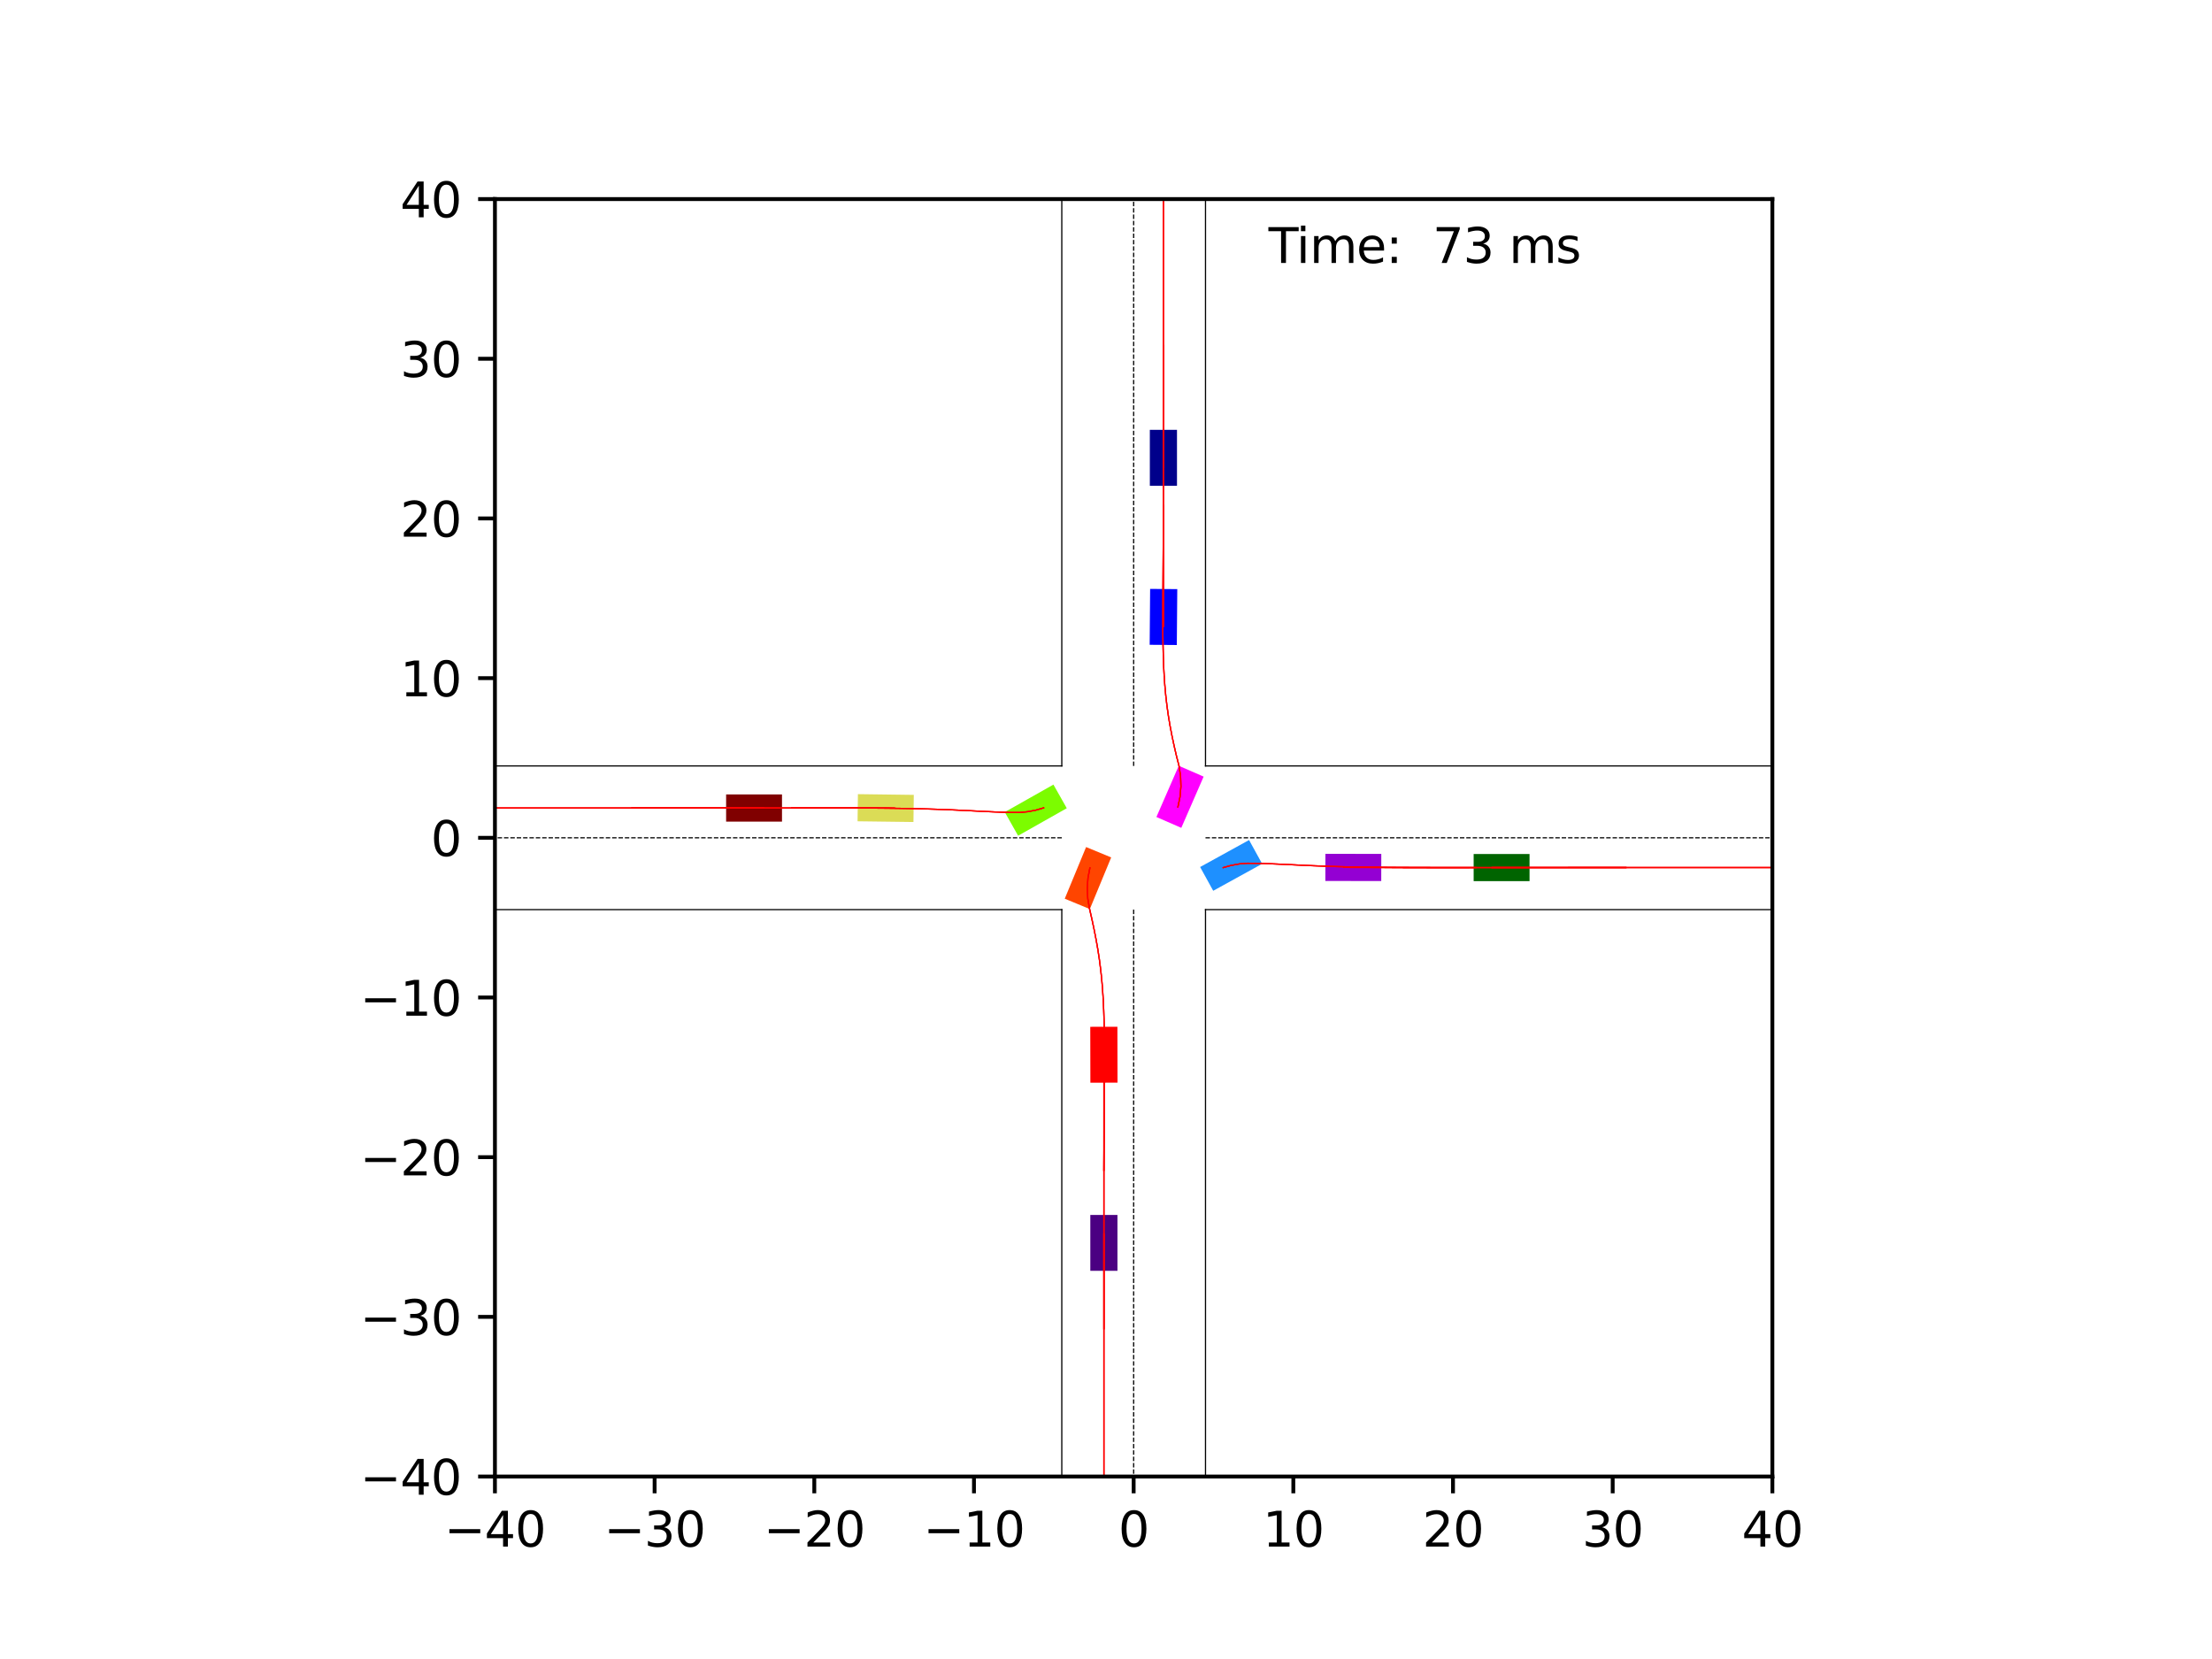 <?xml version="1.0" encoding="utf-8" standalone="no"?>
<!DOCTYPE svg PUBLIC "-//W3C//DTD SVG 1.1//EN"
  "http://www.w3.org/Graphics/SVG/1.1/DTD/svg11.dtd">
<svg xmlns:xlink="http://www.w3.org/1999/xlink" width="460.8pt" height="345.6pt" viewBox="0 0 460.8 345.6" xmlns="http://www.w3.org/2000/svg" version="1.1">
 <defs>
  <style type="text/css">*{stroke-linejoin: round; stroke-linecap: butt}</style>
 </defs>
 <g id="figure_1">
  <g id="patch_1">
   <path d="M 0 345.6 
L 460.8 345.6 
L 460.8 0 
L 0 0 
z
" style="fill: #ffffff"/>
  </g>
  <g id="axes_1">
   <g id="patch_2">
    <path d="M 103.104 307.584 
L 369.216 307.584 
L 369.216 41.472 
L 103.104 41.472 
z
" style="fill: #ffffff"/>
   </g>
   <g id="patch_3">
    <path d="M 245.189 101.189 
L 245.187 89.547 
L 239.532 89.547 
L 239.534 101.19 
z
" clip-path="url(#p65d75b381c)" style="fill: #00008b"/>
   </g>
   <g id="patch_4">
    <path d="M 162.906 165.5 
L 151.263 165.5 
L 151.263 171.155 
L 162.905 171.155 
z
" clip-path="url(#p65d75b381c)" style="fill: #800000"/>
   </g>
   <g id="patch_5">
    <path d="M 306.989 183.556 
L 318.631 183.555 
L 318.631 177.9 
L 306.988 177.901 
z
" clip-path="url(#p65d75b381c)" style="fill: #006400"/>
   </g>
   <g id="patch_6">
    <path d="M 227.131 253.094 
L 227.133 264.737 
L 232.787 264.736 
L 232.786 253.093 
z
" clip-path="url(#p65d75b381c)" style="fill: #4b0082"/>
   </g>
   <g id="patch_7">
    <path d="M 245.152 134.367 
L 245.248 122.725 
L 239.593 122.678 
L 239.498 134.32 
z
" clip-path="url(#p65d75b381c)" style="fill: #0000ff"/>
   </g>
   <g id="patch_8">
    <path d="M 227.122 213.904 
L 227.146 225.547 
L 232.8 225.535 
L 232.777 213.893 
z
" clip-path="url(#p65d75b381c)" style="fill: #ff0000"/>
   </g>
   <g id="patch_9">
    <path d="M 190.36 165.586 
L 178.719 165.435 
L 178.646 171.089 
L 190.287 171.24 
z
" clip-path="url(#p65d75b381c)" style="fill: #dbdc56"/>
   </g>
   <g id="patch_10">
    <path d="M 276.095 183.518 
L 287.738 183.539 
L 287.748 177.885 
L 276.106 177.864 
z
" clip-path="url(#p65d75b381c)" style="fill: #9400d3"/>
   </g>
   <g id="patch_11">
    <path d="M 252.735 185.566 
L 262.932 179.948 
L 260.203 174.995 
L 250.006 180.614 
z
" clip-path="url(#p65d75b381c)" style="fill: #1e90ff"/>
   </g>
   <g id="patch_12">
    <path d="M 226.255 176.456 
L 221.807 187.215 
L 227.033 189.375 
L 231.48 178.616 
z
" clip-path="url(#p65d75b381c)" style="fill: #ff4500"/>
   </g>
   <g id="patch_13">
    <path d="M 219.447 163.446 
L 209.31 169.173 
L 212.092 174.096 
L 222.229 168.369 
z
" clip-path="url(#p65d75b381c)" style="fill: #7cfc00"/>
   </g>
   <g id="patch_14">
    <path d="M 246.087 172.456 
L 250.739 161.783 
L 245.556 159.524 
L 240.903 170.196 
z
" clip-path="url(#p65d75b381c)" style="fill: #ff00ff"/>
   </g>
   <g id="matplotlib.axis_1">
    <g id="xtick_1">
     <g id="line2d_1">
      <defs>
       <path id="m5230f9ea6b" d="M 0 0 
L 0 3.5 
" style="stroke: #000000; stroke-width: 0.8"/>
      </defs>
      <g>
       <use xlink:href="#m5230f9ea6b" x="103.104" y="307.584" style="stroke: #000000; stroke-width: 0.8"/>
      </g>
     </g>
     <g id="text_1">
      <!-- −40 -->
      <g transform="translate(92.552 322.182) scale(0.1 -0.1)">
       <defs>
        <path id="DejaVuSans-2212" d="M 678 2272 
L 4684 2272 
L 4684 1741 
L 678 1741 
L 678 2272 
z
" transform="scale(0.016)"/>
        <path id="DejaVuSans-34" d="M 2419 4116 
L 825 1625 
L 2419 1625 
L 2419 4116 
z
M 2253 4666 
L 3047 4666 
L 3047 1625 
L 3713 1625 
L 3713 1100 
L 3047 1100 
L 3047 0 
L 2419 0 
L 2419 1100 
L 313 1100 
L 313 1709 
L 2253 4666 
z
" transform="scale(0.016)"/>
        <path id="DejaVuSans-30" d="M 2034 4250 
Q 1547 4250 1301 3770 
Q 1056 3291 1056 2328 
Q 1056 1369 1301 889 
Q 1547 409 2034 409 
Q 2525 409 2770 889 
Q 3016 1369 3016 2328 
Q 3016 3291 2770 3770 
Q 2525 4250 2034 4250 
z
M 2034 4750 
Q 2819 4750 3233 4129 
Q 3647 3509 3647 2328 
Q 3647 1150 3233 529 
Q 2819 -91 2034 -91 
Q 1250 -91 836 529 
Q 422 1150 422 2328 
Q 422 3509 836 4129 
Q 1250 4750 2034 4750 
z
" transform="scale(0.016)"/>
       </defs>
       <use xlink:href="#DejaVuSans-2212"/>
       <use xlink:href="#DejaVuSans-34" x="83.789"/>
       <use xlink:href="#DejaVuSans-30" x="147.412"/>
      </g>
     </g>
    </g>
    <g id="xtick_2">
     <g id="line2d_2">
      <g>
       <use xlink:href="#m5230f9ea6b" x="136.368" y="307.584" style="stroke: #000000; stroke-width: 0.8"/>
      </g>
     </g>
     <g id="text_2">
      <!-- −30 -->
      <g transform="translate(125.816 322.182) scale(0.1 -0.1)">
       <defs>
        <path id="DejaVuSans-33" d="M 2597 2516 
Q 3050 2419 3304 2112 
Q 3559 1806 3559 1356 
Q 3559 666 3084 287 
Q 2609 -91 1734 -91 
Q 1441 -91 1130 -33 
Q 819 25 488 141 
L 488 750 
Q 750 597 1062 519 
Q 1375 441 1716 441 
Q 2309 441 2620 675 
Q 2931 909 2931 1356 
Q 2931 1769 2642 2001 
Q 2353 2234 1838 2234 
L 1294 2234 
L 1294 2753 
L 1863 2753 
Q 2328 2753 2575 2939 
Q 2822 3125 2822 3475 
Q 2822 3834 2567 4026 
Q 2313 4219 1838 4219 
Q 1578 4219 1281 4162 
Q 984 4106 628 3988 
L 628 4550 
Q 988 4650 1302 4700 
Q 1616 4750 1894 4750 
Q 2613 4750 3031 4423 
Q 3450 4097 3450 3541 
Q 3450 3153 3228 2886 
Q 3006 2619 2597 2516 
z
" transform="scale(0.016)"/>
       </defs>
       <use xlink:href="#DejaVuSans-2212"/>
       <use xlink:href="#DejaVuSans-33" x="83.789"/>
       <use xlink:href="#DejaVuSans-30" x="147.412"/>
      </g>
     </g>
    </g>
    <g id="xtick_3">
     <g id="line2d_3">
      <g>
       <use xlink:href="#m5230f9ea6b" x="169.632" y="307.584" style="stroke: #000000; stroke-width: 0.8"/>
      </g>
     </g>
     <g id="text_3">
      <!-- −20 -->
      <g transform="translate(159.08 322.182) scale(0.1 -0.1)">
       <defs>
        <path id="DejaVuSans-32" d="M 1228 531 
L 3431 531 
L 3431 0 
L 469 0 
L 469 531 
Q 828 903 1448 1529 
Q 2069 2156 2228 2338 
Q 2531 2678 2651 2914 
Q 2772 3150 2772 3378 
Q 2772 3750 2511 3984 
Q 2250 4219 1831 4219 
Q 1534 4219 1204 4116 
Q 875 4013 500 3803 
L 500 4441 
Q 881 4594 1212 4672 
Q 1544 4750 1819 4750 
Q 2544 4750 2975 4387 
Q 3406 4025 3406 3419 
Q 3406 3131 3298 2873 
Q 3191 2616 2906 2266 
Q 2828 2175 2409 1742 
Q 1991 1309 1228 531 
z
" transform="scale(0.016)"/>
       </defs>
       <use xlink:href="#DejaVuSans-2212"/>
       <use xlink:href="#DejaVuSans-32" x="83.789"/>
       <use xlink:href="#DejaVuSans-30" x="147.412"/>
      </g>
     </g>
    </g>
    <g id="xtick_4">
     <g id="line2d_4">
      <g>
       <use xlink:href="#m5230f9ea6b" x="202.896" y="307.584" style="stroke: #000000; stroke-width: 0.8"/>
      </g>
     </g>
     <g id="text_4">
      <!-- −10 -->
      <g transform="translate(192.344 322.182) scale(0.1 -0.1)">
       <defs>
        <path id="DejaVuSans-31" d="M 794 531 
L 1825 531 
L 1825 4091 
L 703 3866 
L 703 4441 
L 1819 4666 
L 2450 4666 
L 2450 531 
L 3481 531 
L 3481 0 
L 794 0 
L 794 531 
z
" transform="scale(0.016)"/>
       </defs>
       <use xlink:href="#DejaVuSans-2212"/>
       <use xlink:href="#DejaVuSans-31" x="83.789"/>
       <use xlink:href="#DejaVuSans-30" x="147.412"/>
      </g>
     </g>
    </g>
    <g id="xtick_5">
     <g id="line2d_5">
      <g>
       <use xlink:href="#m5230f9ea6b" x="236.16" y="307.584" style="stroke: #000000; stroke-width: 0.8"/>
      </g>
     </g>
     <g id="text_5">
      <!-- 0 -->
      <g transform="translate(232.979 322.182) scale(0.1 -0.1)">
       <use xlink:href="#DejaVuSans-30"/>
      </g>
     </g>
    </g>
    <g id="xtick_6">
     <g id="line2d_6">
      <g>
       <use xlink:href="#m5230f9ea6b" x="269.424" y="307.584" style="stroke: #000000; stroke-width: 0.8"/>
      </g>
     </g>
     <g id="text_6">
      <!-- 10 -->
      <g transform="translate(263.062 322.182) scale(0.1 -0.1)">
       <use xlink:href="#DejaVuSans-31"/>
       <use xlink:href="#DejaVuSans-30" x="63.623"/>
      </g>
     </g>
    </g>
    <g id="xtick_7">
     <g id="line2d_7">
      <g>
       <use xlink:href="#m5230f9ea6b" x="302.688" y="307.584" style="stroke: #000000; stroke-width: 0.8"/>
      </g>
     </g>
     <g id="text_7">
      <!-- 20 -->
      <g transform="translate(296.325 322.182) scale(0.1 -0.1)">
       <use xlink:href="#DejaVuSans-32"/>
       <use xlink:href="#DejaVuSans-30" x="63.623"/>
      </g>
     </g>
    </g>
    <g id="xtick_8">
     <g id="line2d_8">
      <g>
       <use xlink:href="#m5230f9ea6b" x="335.952" y="307.584" style="stroke: #000000; stroke-width: 0.8"/>
      </g>
     </g>
     <g id="text_8">
      <!-- 30 -->
      <g transform="translate(329.589 322.182) scale(0.1 -0.1)">
       <use xlink:href="#DejaVuSans-33"/>
       <use xlink:href="#DejaVuSans-30" x="63.623"/>
      </g>
     </g>
    </g>
    <g id="xtick_9">
     <g id="line2d_9">
      <g>
       <use xlink:href="#m5230f9ea6b" x="369.216" y="307.584" style="stroke: #000000; stroke-width: 0.8"/>
      </g>
     </g>
     <g id="text_9">
      <!-- 40 -->
      <g transform="translate(362.853 322.182) scale(0.1 -0.1)">
       <use xlink:href="#DejaVuSans-34"/>
       <use xlink:href="#DejaVuSans-30" x="63.623"/>
      </g>
     </g>
    </g>
   </g>
   <g id="matplotlib.axis_2">
    <g id="ytick_1">
     <g id="line2d_10">
      <defs>
       <path id="m98874f4c05" d="M 0 0 
L -3.5 0 
" style="stroke: #000000; stroke-width: 0.8"/>
      </defs>
      <g>
       <use xlink:href="#m98874f4c05" x="103.104" y="307.584" style="stroke: #000000; stroke-width: 0.8"/>
      </g>
     </g>
     <g id="text_10">
      <!-- −40 -->
      <g transform="translate(74.999 311.383) scale(0.1 -0.1)">
       <use xlink:href="#DejaVuSans-2212"/>
       <use xlink:href="#DejaVuSans-34" x="83.789"/>
       <use xlink:href="#DejaVuSans-30" x="147.412"/>
      </g>
     </g>
    </g>
    <g id="ytick_2">
     <g id="line2d_11">
      <g>
       <use xlink:href="#m98874f4c05" x="103.104" y="274.32" style="stroke: #000000; stroke-width: 0.8"/>
      </g>
     </g>
     <g id="text_11">
      <!-- −30 -->
      <g transform="translate(74.999 278.119) scale(0.1 -0.1)">
       <use xlink:href="#DejaVuSans-2212"/>
       <use xlink:href="#DejaVuSans-33" x="83.789"/>
       <use xlink:href="#DejaVuSans-30" x="147.412"/>
      </g>
     </g>
    </g>
    <g id="ytick_3">
     <g id="line2d_12">
      <g>
       <use xlink:href="#m98874f4c05" x="103.104" y="241.056" style="stroke: #000000; stroke-width: 0.8"/>
      </g>
     </g>
     <g id="text_12">
      <!-- −20 -->
      <g transform="translate(74.999 244.855) scale(0.1 -0.1)">
       <use xlink:href="#DejaVuSans-2212"/>
       <use xlink:href="#DejaVuSans-32" x="83.789"/>
       <use xlink:href="#DejaVuSans-30" x="147.412"/>
      </g>
     </g>
    </g>
    <g id="ytick_4">
     <g id="line2d_13">
      <g>
       <use xlink:href="#m98874f4c05" x="103.104" y="207.792" style="stroke: #000000; stroke-width: 0.8"/>
      </g>
     </g>
     <g id="text_13">
      <!-- −10 -->
      <g transform="translate(74.999 211.591) scale(0.1 -0.1)">
       <use xlink:href="#DejaVuSans-2212"/>
       <use xlink:href="#DejaVuSans-31" x="83.789"/>
       <use xlink:href="#DejaVuSans-30" x="147.412"/>
      </g>
     </g>
    </g>
    <g id="ytick_5">
     <g id="line2d_14">
      <g>
       <use xlink:href="#m98874f4c05" x="103.104" y="174.528" style="stroke: #000000; stroke-width: 0.8"/>
      </g>
     </g>
     <g id="text_14">
      <!-- 0 -->
      <g transform="translate(89.742 178.327) scale(0.1 -0.1)">
       <use xlink:href="#DejaVuSans-30"/>
      </g>
     </g>
    </g>
    <g id="ytick_6">
     <g id="line2d_15">
      <g>
       <use xlink:href="#m98874f4c05" x="103.104" y="141.264" style="stroke: #000000; stroke-width: 0.8"/>
      </g>
     </g>
     <g id="text_15">
      <!-- 10 -->
      <g transform="translate(83.379 145.063) scale(0.1 -0.1)">
       <use xlink:href="#DejaVuSans-31"/>
       <use xlink:href="#DejaVuSans-30" x="63.623"/>
      </g>
     </g>
    </g>
    <g id="ytick_7">
     <g id="line2d_16">
      <g>
       <use xlink:href="#m98874f4c05" x="103.104" y="108" style="stroke: #000000; stroke-width: 0.8"/>
      </g>
     </g>
     <g id="text_16">
      <!-- 20 -->
      <g transform="translate(83.379 111.799) scale(0.1 -0.1)">
       <use xlink:href="#DejaVuSans-32"/>
       <use xlink:href="#DejaVuSans-30" x="63.623"/>
      </g>
     </g>
    </g>
    <g id="ytick_8">
     <g id="line2d_17">
      <g>
       <use xlink:href="#m98874f4c05" x="103.104" y="74.736" style="stroke: #000000; stroke-width: 0.8"/>
      </g>
     </g>
     <g id="text_17">
      <!-- 30 -->
      <g transform="translate(83.379 78.535) scale(0.1 -0.1)">
       <use xlink:href="#DejaVuSans-33"/>
       <use xlink:href="#DejaVuSans-30" x="63.623"/>
      </g>
     </g>
    </g>
    <g id="ytick_9">
     <g id="line2d_18">
      <g>
       <use xlink:href="#m98874f4c05" x="103.104" y="41.472" style="stroke: #000000; stroke-width: 0.8"/>
      </g>
     </g>
     <g id="text_18">
      <!-- 40 -->
      <g transform="translate(83.379 45.271) scale(0.1 -0.1)">
       <use xlink:href="#DejaVuSans-34"/>
       <use xlink:href="#DejaVuSans-30" x="63.623"/>
      </g>
     </g>
    </g>
   </g>
   <g id="line2d_19">
    <path d="M 251.129 346.6 
L 251.129 189.497 
" clip-path="url(#p65d75b381c)" style="fill: none; stroke: #000000; stroke-width: 0.25; stroke-linecap: square"/>
   </g>
   <g id="line2d_20">
    <path d="M 251.129 189.497 
L 417.449 189.497 
" clip-path="url(#p65d75b381c)" style="fill: none; stroke: #000000; stroke-width: 0.25; stroke-linecap: square"/>
   </g>
   <g id="line2d_21">
    <path d="M 417.449 159.559 
L 251.129 159.559 
" clip-path="url(#p65d75b381c)" style="fill: none; stroke: #000000; stroke-width: 0.25; stroke-linecap: square"/>
   </g>
   <g id="line2d_22">
    <path d="M 251.129 159.559 
L 251.129 -1 
" clip-path="url(#p65d75b381c)" style="fill: none; stroke: #000000; stroke-width: 0.25; stroke-linecap: square"/>
   </g>
   <g id="line2d_23">
    <path d="M 221.191 -1 
L 221.191 159.559 
" clip-path="url(#p65d75b381c)" style="fill: none; stroke: #000000; stroke-width: 0.25; stroke-linecap: square"/>
   </g>
   <g id="line2d_24">
    <path d="M 221.191 159.559 
L 54.871 159.559 
" clip-path="url(#p65d75b381c)" style="fill: none; stroke: #000000; stroke-width: 0.25; stroke-linecap: square"/>
   </g>
   <g id="line2d_25">
    <path d="M 54.871 189.497 
L 221.191 189.497 
" clip-path="url(#p65d75b381c)" style="fill: none; stroke: #000000; stroke-width: 0.25; stroke-linecap: square"/>
   </g>
   <g id="line2d_26">
    <path d="M 221.191 189.497 
L 221.191 346.6 
" clip-path="url(#p65d75b381c)" style="fill: none; stroke: #000000; stroke-width: 0.25; stroke-linecap: square"/>
   </g>
   <g id="line2d_27">
    <path d="M 251.129 174.528 
L 417.449 174.528 
" clip-path="url(#p65d75b381c)" style="fill: none; stroke-dasharray: 0.925,0.4; stroke-dashoffset: 0; stroke: #000000; stroke-width: 0.25"/>
   </g>
   <g id="line2d_28">
    <path d="M 236.16 159.559 
L 236.16 -1 
" clip-path="url(#p65d75b381c)" style="fill: none; stroke-dasharray: 0.925,0.4; stroke-dashoffset: 0; stroke: #000000; stroke-width: 0.25"/>
   </g>
   <g id="line2d_29">
    <path d="M 221.191 174.528 
L 54.871 174.528 
" clip-path="url(#p65d75b381c)" style="fill: none; stroke-dasharray: 0.925,0.4; stroke-dashoffset: 0; stroke: #000000; stroke-width: 0.25"/>
   </g>
   <g id="line2d_30">
    <path d="M 236.16 189.497 
L 236.16 346.6 
" clip-path="url(#p65d75b381c)" style="fill: none; stroke-dasharray: 0.925,0.4; stroke-dashoffset: 0; stroke: #000000; stroke-width: 0.25"/>
   </g>
   <g id="line2d_31">
    <path d="M 242.361 97.317 
L 242.36 95.368 
L 242.36 93.42 
L 242.36 91.471 
L 242.36 89.522 
L 242.36 87.573 
L 242.36 85.623 
L 242.36 83.673 
L 242.36 81.723 
L 242.36 79.772 
L 242.36 77.821 
L 242.36 75.87 
L 242.36 73.919 
L 242.36 71.967 
L 242.36 70.015 
L 242.36 68.062 
L 242.36 66.11 
L 242.36 64.157 
L 242.36 62.204 
L 242.36 60.251 
L 242.36 58.298 
L 242.36 56.344 
L 242.36 54.39 
L 242.36 52.436 
L 242.36 50.483 
L 242.36 48.529 
L 242.36 46.574 
L 242.36 44.62 
L 242.36 42.666 
L 242.36 40.712 
L 242.36 38.758 
" clip-path="url(#p65d75b381c)" style="fill: none; stroke: #ff0000; stroke-opacity: 0.2; stroke-width: 0.25; stroke-linecap: square"/>
   </g>
   <g id="line2d_32">
    <path d="M 242.361 97.317 
L 242.36 95.368 
L 242.36 93.42 
L 242.36 91.471 
L 242.36 89.522 
L 242.36 87.573 
L 242.36 85.623 
L 242.36 83.673 
L 242.36 81.723 
L 242.36 79.772 
L 242.36 77.822 
L 242.36 75.87 
L 242.36 73.919 
L 242.36 71.967 
L 242.36 70.016 
L 242.36 68.063 
L 242.36 66.111 
L 242.36 64.158 
L 242.36 62.206 
L 242.36 60.253 
L 242.36 58.299 
L 242.36 56.346 
L 242.36 54.393 
L 242.36 52.439 
L 242.36 50.485 
L 242.36 48.531 
L 242.36 46.578 
L 242.36 44.624 
L 242.36 42.67 
L 242.36 40.716 
L 242.36 38.762 
" clip-path="url(#p65d75b381c)" style="fill: none; stroke: #ff0000; stroke-opacity: 0.4; stroke-width: 0.25; stroke-linecap: square"/>
   </g>
   <g id="line2d_33">
    <path d="M 242.361 97.317 
L 242.36 95.368 
L 242.36 93.42 
L 242.36 91.471 
L 242.36 89.522 
L 242.36 87.573 
L 242.36 85.623 
L 242.36 83.673 
L 242.36 81.723 
L 242.36 79.772 
L 242.36 77.821 
L 242.36 75.87 
L 242.36 73.919 
L 242.36 71.967 
L 242.36 70.015 
L 242.36 68.063 
L 242.36 66.11 
L 242.36 64.158 
L 242.36 62.205 
L 242.36 60.252 
L 242.36 58.298 
L 242.36 56.345 
L 242.36 54.391 
L 242.36 52.438 
L 242.36 50.484 
L 242.36 48.53 
L 242.36 46.576 
L 242.36 44.622 
L 242.36 42.668 
L 242.36 40.714 
L 242.36 38.759 
" clip-path="url(#p65d75b381c)" style="fill: none; stroke: #ff0000; stroke-opacity: 0.6; stroke-width: 0.25; stroke-linecap: square"/>
   </g>
   <g id="line2d_34">
    <path d="M 242.361 97.317 
L 242.36 95.368 
L 242.36 93.42 
L 242.36 91.471 
L 242.36 89.522 
L 242.36 87.573 
L 242.36 85.623 
L 242.36 83.673 
L 242.36 81.723 
L 242.36 79.772 
L 242.36 77.821 
L 242.36 75.87 
L 242.36 73.919 
L 242.36 71.967 
L 242.36 70.015 
L 242.36 68.063 
L 242.36 66.111 
L 242.36 64.158 
L 242.36 62.205 
L 242.36 60.252 
L 242.36 58.299 
L 242.36 56.346 
L 242.36 54.392 
L 242.36 52.438 
L 242.36 50.485 
L 242.36 48.531 
L 242.36 46.577 
L 242.36 44.623 
L 242.36 42.669 
L 242.36 40.715 
L 242.36 38.761 
" clip-path="url(#p65d75b381c)" style="fill: none; stroke: #ff0000; stroke-opacity: 0.8; stroke-width: 0.25; stroke-linecap: square"/>
   </g>
   <g id="line2d_35">
    <path d="M 242.361 97.317 
L 242.36 95.368 
L 242.36 93.42 
L 242.36 91.471 
L 242.36 89.522 
L 242.36 87.573 
L 242.36 85.623 
L 242.36 83.673 
L 242.36 81.723 
L 242.36 79.772 
L 242.36 77.821 
L 242.36 75.87 
L 242.36 73.919 
L 242.36 71.967 
L 242.36 70.015 
L 242.36 68.063 
L 242.36 66.11 
L 242.36 64.158 
L 242.36 62.205 
L 242.36 60.252 
L 242.36 58.299 
L 242.36 56.345 
L 242.36 54.392 
L 242.36 52.438 
L 242.36 50.484 
L 242.36 48.53 
L 242.36 46.576 
L 242.36 44.622 
L 242.36 42.668 
L 242.36 40.714 
L 242.36 38.76 
" clip-path="url(#p65d75b381c)" style="fill: none; stroke: #ff0000; stroke-width: 0.25; stroke-linecap: square"/>
   </g>
   <g id="line2d_36">
    <path d="M 159.043 168.327 
L 157.084 168.327 
L 155.126 168.327 
L 153.168 168.327 
L 151.211 168.328 
L 149.253 168.328 
L 147.296 168.328 
L 145.339 168.328 
L 143.382 168.328 
L 141.426 168.328 
L 139.469 168.328 
L 137.513 168.328 
L 135.557 168.328 
L 133.601 168.328 
L 131.645 168.328 
L 129.689 168.328 
L 127.733 168.328 
L 125.777 168.328 
L 123.821 168.328 
L 121.866 168.328 
L 119.91 168.328 
L 117.954 168.328 
L 115.998 168.328 
L 114.043 168.328 
L 112.087 168.328 
L 110.131 168.328 
L 108.176 168.328 
L 106.22 168.328 
L 104.264 168.328 
L 102.309 168.328 
L 100.353 168.328 
" clip-path="url(#p65d75b381c)" style="fill: none; stroke: #ff0000; stroke-opacity: 0.2; stroke-width: 0.25; stroke-linecap: square"/>
   </g>
   <g id="line2d_37">
    <path d="M 159.043 168.327 
L 157.084 168.327 
L 155.126 168.327 
L 153.168 168.327 
L 151.211 168.328 
L 149.253 168.328 
L 147.296 168.328 
L 145.339 168.328 
L 143.383 168.328 
L 141.426 168.328 
L 139.47 168.328 
L 137.513 168.328 
L 135.557 168.328 
L 133.601 168.328 
L 131.645 168.328 
L 129.689 168.328 
L 127.733 168.328 
L 125.777 168.328 
L 123.822 168.328 
L 121.866 168.328 
L 119.91 168.328 
L 117.955 168.328 
L 115.999 168.328 
L 114.043 168.328 
L 112.088 168.328 
L 110.132 168.328 
L 108.176 168.328 
L 106.221 168.328 
L 104.265 168.328 
L 102.309 168.328 
L 100.354 168.328 
" clip-path="url(#p65d75b381c)" style="fill: none; stroke: #ff0000; stroke-opacity: 0.4; stroke-width: 0.25; stroke-linecap: square"/>
   </g>
   <g id="line2d_38">
    <path d="M 159.043 168.327 
L 157.084 168.327 
L 155.126 168.327 
L 153.168 168.327 
L 151.211 168.328 
L 149.253 168.328 
L 147.296 168.328 
L 145.339 168.328 
L 143.382 168.328 
L 141.426 168.328 
L 139.469 168.328 
L 137.513 168.328 
L 135.557 168.328 
L 133.601 168.328 
L 131.645 168.328 
L 129.689 168.328 
L 127.733 168.328 
L 125.777 168.328 
L 123.822 168.328 
L 121.866 168.328 
L 119.91 168.328 
L 117.954 168.328 
L 115.999 168.328 
L 114.043 168.328 
L 112.087 168.328 
L 110.132 168.328 
L 108.176 168.328 
L 106.22 168.328 
L 104.265 168.328 
L 102.309 168.328 
L 100.353 168.328 
" clip-path="url(#p65d75b381c)" style="fill: none; stroke: #ff0000; stroke-opacity: 0.6; stroke-width: 0.25; stroke-linecap: square"/>
   </g>
   <g id="line2d_39">
    <path d="M 159.043 168.327 
L 157.084 168.327 
L 155.126 168.327 
L 153.168 168.327 
L 151.211 168.328 
L 149.253 168.328 
L 147.296 168.328 
L 145.339 168.328 
L 143.382 168.328 
L 141.426 168.328 
L 139.47 168.328 
L 137.513 168.328 
L 135.557 168.328 
L 133.601 168.328 
L 131.645 168.328 
L 129.689 168.328 
L 127.733 168.328 
L 125.777 168.328 
L 123.822 168.328 
L 121.866 168.328 
L 119.91 168.328 
L 117.954 168.328 
L 115.999 168.328 
L 114.043 168.328 
L 112.087 168.328 
L 110.132 168.328 
L 108.176 168.328 
L 106.221 168.328 
L 104.265 168.328 
L 102.309 168.328 
L 100.354 168.328 
" clip-path="url(#p65d75b381c)" style="fill: none; stroke: #ff0000; stroke-opacity: 0.8; stroke-width: 0.25; stroke-linecap: square"/>
   </g>
   <g id="line2d_40">
    <path d="M 159.043 168.327 
L 157.084 168.327 
L 155.126 168.327 
L 153.168 168.327 
L 151.211 168.328 
L 149.253 168.328 
L 147.296 168.328 
L 145.339 168.328 
L 143.382 168.328 
L 141.426 168.328 
L 139.47 168.328 
L 137.513 168.328 
L 135.557 168.328 
L 133.601 168.328 
L 131.645 168.328 
L 129.689 168.328 
L 127.733 168.328 
L 125.777 168.328 
L 123.822 168.328 
L 121.866 168.328 
L 119.91 168.328 
L 117.954 168.328 
L 115.999 168.328 
L 114.043 168.328 
L 112.087 168.328 
L 110.132 168.328 
L 108.176 168.328 
L 106.22 168.328 
L 104.265 168.328 
L 102.309 168.328 
L 100.353 168.328 
" clip-path="url(#p65d75b381c)" style="fill: none; stroke: #ff0000; stroke-width: 0.25; stroke-linecap: square"/>
   </g>
   <g id="line2d_41">
    <path d="M 310.837 180.728 
L 312.81 180.728 
L 314.783 180.728 
L 316.756 180.728 
L 318.73 180.728 
L 320.704 180.728 
L 322.678 180.728 
L 324.653 180.728 
L 326.628 180.728 
L 328.604 180.728 
L 330.58 180.728 
L 332.556 180.728 
L 334.533 180.728 
L 336.51 180.728 
L 338.487 180.728 
L 340.465 180.728 
L 342.443 180.728 
L 344.421 180.728 
L 346.4 180.728 
L 348.378 180.728 
L 350.357 180.728 
L 352.337 180.728 
L 354.316 180.728 
L 356.296 180.728 
L 358.275 180.728 
L 360.255 180.728 
L 362.235 180.728 
L 364.215 180.728 
L 366.195 180.728 
L 368.175 180.728 
L 370.155 180.728 
" clip-path="url(#p65d75b381c)" style="fill: none; stroke: #ff0000; stroke-opacity: 0.2; stroke-width: 0.25; stroke-linecap: square"/>
   </g>
   <g id="line2d_42">
    <path d="M 310.837 180.728 
L 312.81 180.728 
L 314.783 180.728 
L 316.756 180.728 
L 318.73 180.728 
L 320.703 180.728 
L 322.678 180.728 
L 324.653 180.728 
L 326.628 180.728 
L 328.603 180.728 
L 330.579 180.728 
L 332.555 180.728 
L 334.532 180.728 
L 336.509 180.728 
L 338.486 180.728 
L 340.464 180.728 
L 342.441 180.728 
L 344.419 180.728 
L 346.398 180.728 
L 348.376 180.728 
L 350.355 180.728 
L 352.334 180.728 
L 354.313 180.728 
L 356.293 180.728 
L 358.272 180.728 
L 360.252 180.728 
L 362.231 180.728 
L 364.211 180.728 
L 366.191 180.728 
L 368.17 180.728 
L 370.15 180.728 
" clip-path="url(#p65d75b381c)" style="fill: none; stroke: #ff0000; stroke-opacity: 0.4; stroke-width: 0.25; stroke-linecap: square"/>
   </g>
   <g id="line2d_43">
    <path d="M 310.837 180.728 
L 312.81 180.728 
L 314.783 180.728 
L 316.756 180.728 
L 318.73 180.728 
L 320.704 180.728 
L 322.678 180.728 
L 324.653 180.728 
L 326.628 180.728 
L 328.603 180.728 
L 330.579 180.728 
L 332.556 180.728 
L 334.532 180.728 
L 336.509 180.728 
L 338.487 180.728 
L 340.464 180.728 
L 342.442 180.728 
L 344.42 180.728 
L 346.399 180.728 
L 348.378 180.728 
L 350.356 180.728 
L 352.336 180.728 
L 354.315 180.728 
L 356.294 180.728 
L 358.274 180.728 
L 360.254 180.728 
L 362.233 180.728 
L 364.213 180.728 
L 366.193 180.728 
L 368.173 180.728 
L 370.153 180.728 
" clip-path="url(#p65d75b381c)" style="fill: none; stroke: #ff0000; stroke-opacity: 0.6; stroke-width: 0.25; stroke-linecap: square"/>
   </g>
   <g id="line2d_44">
    <path d="M 310.837 180.728 
L 312.81 180.728 
L 314.783 180.728 
L 316.756 180.728 
L 318.73 180.728 
L 320.704 180.728 
L 322.678 180.728 
L 324.653 180.728 
L 326.628 180.728 
L 328.603 180.728 
L 330.579 180.728 
L 332.555 180.728 
L 334.532 180.728 
L 336.509 180.728 
L 338.486 180.728 
L 340.464 180.728 
L 342.442 180.728 
L 344.42 180.728 
L 346.398 180.728 
L 348.377 180.728 
L 350.356 180.728 
L 352.335 180.728 
L 354.314 180.728 
L 356.293 180.728 
L 358.273 180.728 
L 360.252 180.728 
L 362.232 180.728 
L 364.212 180.728 
L 366.192 180.728 
L 368.171 180.728 
L 370.151 180.728 
" clip-path="url(#p65d75b381c)" style="fill: none; stroke: #ff0000; stroke-opacity: 0.8; stroke-width: 0.25; stroke-linecap: square"/>
   </g>
   <g id="line2d_45">
    <path d="M 310.837 180.728 
L 312.81 180.728 
L 314.783 180.728 
L 316.756 180.728 
L 318.73 180.728 
L 320.704 180.728 
L 322.678 180.728 
L 324.653 180.728 
L 326.628 180.728 
L 328.603 180.728 
L 330.579 180.728 
L 332.556 180.728 
L 334.532 180.728 
L 336.509 180.728 
L 338.486 180.728 
L 340.464 180.728 
L 342.442 180.728 
L 344.42 180.728 
L 346.399 180.728 
L 348.377 180.728 
L 350.356 180.728 
L 352.335 180.728 
L 354.315 180.728 
L 356.294 180.728 
L 358.273 180.728 
L 360.253 180.728 
L 362.233 180.728 
L 364.213 180.728 
L 366.192 180.728 
L 368.172 180.728 
L 370.152 180.728 
" clip-path="url(#p65d75b381c)" style="fill: none; stroke: #ff0000; stroke-width: 0.25; stroke-linecap: square"/>
   </g>
   <g id="line2d_46">
    <path d="M 229.959 257.087 
L 229.959 258.915 
L 229.959 260.743 
L 229.959 262.572 
L 229.96 264.402 
L 229.96 266.232 
L 229.96 268.063 
L 229.96 269.894 
L 229.96 271.726 
L 229.96 273.558 
L 229.96 275.39 
L 229.96 277.223 
L 229.96 279.056 
L 229.96 280.889 
L 229.96 282.722 
L 229.96 284.556 
L 229.96 286.389 
L 229.96 288.223 
L 229.96 290.057 
L 229.96 291.891 
L 229.96 293.725 
L 229.96 295.559 
L 229.96 297.393 
L 229.96 299.227 
L 229.96 301.062 
L 229.96 302.896 
L 229.96 304.73 
L 229.96 306.564 
L 229.96 308.399 
L 229.96 310.233 
L 229.96 312.067 
" clip-path="url(#p65d75b381c)" style="fill: none; stroke: #ff0000; stroke-opacity: 0.2; stroke-width: 0.25; stroke-linecap: square"/>
   </g>
   <g id="line2d_47">
    <path d="M 229.959 257.087 
L 229.959 258.915 
L 229.959 260.743 
L 229.959 262.572 
L 229.96 264.402 
L 229.96 266.232 
L 229.96 268.063 
L 229.96 269.894 
L 229.96 271.726 
L 229.96 273.558 
L 229.96 275.39 
L 229.96 277.223 
L 229.96 279.056 
L 229.96 280.889 
L 229.96 282.723 
L 229.96 284.556 
L 229.96 286.39 
L 229.96 288.224 
L 229.96 290.058 
L 229.96 291.892 
L 229.96 293.726 
L 229.96 295.56 
L 229.96 297.394 
L 229.96 299.228 
L 229.96 301.063 
L 229.96 302.897 
L 229.96 304.731 
L 229.96 306.566 
L 229.96 308.4 
L 229.96 310.234 
L 229.96 312.068 
" clip-path="url(#p65d75b381c)" style="fill: none; stroke: #ff0000; stroke-opacity: 0.4; stroke-width: 0.25; stroke-linecap: square"/>
   </g>
   <g id="line2d_48">
    <path d="M 229.959 257.087 
L 229.959 258.915 
L 229.959 260.743 
L 229.959 262.572 
L 229.96 264.402 
L 229.96 266.232 
L 229.96 268.063 
L 229.96 269.894 
L 229.96 271.726 
L 229.96 273.558 
L 229.96 275.39 
L 229.96 277.223 
L 229.96 279.056 
L 229.96 280.889 
L 229.96 282.722 
L 229.96 284.556 
L 229.96 286.39 
L 229.96 288.223 
L 229.96 290.057 
L 229.96 291.891 
L 229.96 293.725 
L 229.96 295.559 
L 229.96 297.394 
L 229.96 299.228 
L 229.96 301.062 
L 229.96 302.896 
L 229.96 304.731 
L 229.96 306.565 
L 229.96 308.399 
L 229.96 310.233 
L 229.96 312.068 
" clip-path="url(#p65d75b381c)" style="fill: none; stroke: #ff0000; stroke-opacity: 0.6; stroke-width: 0.25; stroke-linecap: square"/>
   </g>
   <g id="line2d_49">
    <path d="M 229.959 257.087 
L 229.959 258.915 
L 229.959 260.743 
L 229.959 262.572 
L 229.96 264.402 
L 229.96 266.232 
L 229.96 268.063 
L 229.96 269.894 
L 229.96 271.726 
L 229.96 273.558 
L 229.96 275.39 
L 229.96 277.223 
L 229.96 279.056 
L 229.96 280.889 
L 229.96 282.723 
L 229.96 284.556 
L 229.96 286.39 
L 229.96 288.224 
L 229.96 290.058 
L 229.96 291.892 
L 229.96 293.726 
L 229.96 295.56 
L 229.96 297.394 
L 229.96 299.228 
L 229.96 301.062 
L 229.96 302.897 
L 229.96 304.731 
L 229.96 306.565 
L 229.96 308.4 
L 229.96 310.234 
L 229.96 312.068 
" clip-path="url(#p65d75b381c)" style="fill: none; stroke: #ff0000; stroke-opacity: 0.8; stroke-width: 0.25; stroke-linecap: square"/>
   </g>
   <g id="line2d_50">
    <path d="M 229.959 257.087 
L 229.959 258.915 
L 229.959 260.743 
L 229.959 262.572 
L 229.96 264.402 
L 229.96 266.232 
L 229.96 268.063 
L 229.96 269.894 
L 229.96 271.726 
L 229.96 273.558 
L 229.96 275.39 
L 229.96 277.223 
L 229.96 279.056 
L 229.96 280.889 
L 229.96 282.723 
L 229.96 284.556 
L 229.96 286.39 
L 229.96 288.224 
L 229.96 290.057 
L 229.96 291.891 
L 229.96 293.725 
L 229.96 295.56 
L 229.96 297.394 
L 229.96 299.228 
L 229.96 301.062 
L 229.96 302.896 
L 229.96 304.731 
L 229.96 306.565 
L 229.96 308.399 
L 229.96 310.234 
L 229.96 312.068 
" clip-path="url(#p65d75b381c)" style="fill: none; stroke: #ff0000; stroke-width: 0.25; stroke-linecap: square"/>
   </g>
   <g id="line2d_51">
    <path d="M 242.368 130.49 
L 242.374 128.522 
L 242.377 126.557 
L 242.379 124.594 
L 242.378 122.633 
L 242.377 120.674 
L 242.375 118.717 
L 242.373 116.762 
L 242.371 114.807 
L 242.369 112.854 
L 242.367 110.903 
L 242.365 108.952 
L 242.364 107.002 
L 242.363 105.053 
L 242.362 103.104 
L 242.361 101.157 
L 242.361 99.209 
L 242.36 97.263 
L 242.36 95.316 
L 242.36 93.37 
L 242.36 91.424 
L 242.36 89.479 
L 242.36 87.534 
L 242.36 85.588 
L 242.36 83.643 
L 242.36 81.698 
L 242.36 79.754 
L 242.36 77.809 
L 242.36 75.864 
L 242.36 73.919 
L 242.36 71.975 
" clip-path="url(#p65d75b381c)" style="fill: none; stroke: #ff0000; stroke-opacity: 0.2; stroke-width: 0.25; stroke-linecap: square"/>
   </g>
   <g id="line2d_52">
    <path d="M 242.368 130.49 
L 242.374 128.522 
L 242.377 126.557 
L 242.378 124.594 
L 242.378 122.633 
L 242.377 120.675 
L 242.375 118.717 
L 242.373 116.762 
L 242.371 114.808 
L 242.369 112.855 
L 242.367 110.903 
L 242.365 108.952 
L 242.364 107.002 
L 242.363 105.054 
L 242.362 103.105 
L 242.361 101.158 
L 242.361 99.21 
L 242.36 97.264 
L 242.36 95.318 
L 242.36 93.372 
L 242.36 91.426 
L 242.36 89.481 
L 242.36 87.535 
L 242.36 85.59 
L 242.36 83.646 
L 242.36 81.701 
L 242.36 79.756 
L 242.36 77.811 
L 242.36 75.867 
L 242.36 73.922 
L 242.36 71.978 
" clip-path="url(#p65d75b381c)" style="fill: none; stroke: #ff0000; stroke-opacity: 0.4; stroke-width: 0.25; stroke-linecap: square"/>
   </g>
   <g id="line2d_53">
    <path d="M 242.368 130.49 
L 242.373 128.522 
L 242.377 126.557 
L 242.378 124.594 
L 242.378 122.633 
L 242.377 120.674 
L 242.375 118.717 
L 242.373 116.762 
L 242.371 114.807 
L 242.369 112.855 
L 242.367 110.903 
L 242.365 108.952 
L 242.364 107.002 
L 242.363 105.053 
L 242.362 103.105 
L 242.361 101.157 
L 242.361 99.21 
L 242.36 97.263 
L 242.36 95.317 
L 242.36 93.371 
L 242.36 91.425 
L 242.36 89.48 
L 242.36 87.534 
L 242.36 85.589 
L 242.36 83.644 
L 242.36 81.699 
L 242.36 79.755 
L 242.36 77.81 
L 242.36 75.865 
L 242.36 73.921 
L 242.36 71.976 
" clip-path="url(#p65d75b381c)" style="fill: none; stroke: #ff0000; stroke-opacity: 0.6; stroke-width: 0.25; stroke-linecap: square"/>
   </g>
   <g id="line2d_54">
    <path d="M 242.368 130.49 
L 242.373 128.522 
L 242.376 126.557 
L 242.378 124.594 
L 242.378 122.633 
L 242.376 120.675 
L 242.375 118.717 
L 242.373 116.762 
L 242.371 114.808 
L 242.369 112.855 
L 242.367 110.903 
L 242.365 108.952 
L 242.364 107.002 
L 242.363 105.053 
L 242.362 103.105 
L 242.361 101.157 
L 242.361 99.21 
L 242.36 97.264 
L 242.36 95.317 
L 242.36 93.371 
L 242.36 91.426 
L 242.36 89.48 
L 242.36 87.535 
L 242.36 85.59 
L 242.36 83.645 
L 242.36 81.7 
L 242.36 79.755 
L 242.36 77.811 
L 242.36 75.866 
L 242.36 73.921 
L 242.36 71.977 
" clip-path="url(#p65d75b381c)" style="fill: none; stroke: #ff0000; stroke-opacity: 0.8; stroke-width: 0.25; stroke-linecap: square"/>
   </g>
   <g id="line2d_55">
    <path d="M 242.368 130.49 
L 242.373 128.522 
L 242.376 126.557 
L 242.377 124.594 
L 242.377 122.633 
L 242.376 120.675 
L 242.375 118.717 
L 242.373 116.762 
L 242.371 114.807 
L 242.369 112.855 
L 242.367 110.903 
L 242.365 108.952 
L 242.364 107.002 
L 242.363 105.053 
L 242.362 103.105 
L 242.361 101.157 
L 242.361 99.21 
L 242.36 97.263 
L 242.36 95.317 
L 242.36 93.371 
L 242.36 91.425 
L 242.36 89.48 
L 242.36 87.535 
L 242.36 85.59 
L 242.36 83.645 
L 242.36 81.7 
L 242.36 79.755 
L 242.36 77.81 
L 242.36 75.866 
L 242.36 73.921 
L 242.36 71.976 
" clip-path="url(#p65d75b381c)" style="fill: none; stroke: #ff0000; stroke-width: 0.25; stroke-linecap: square"/>
   </g>
   <g id="line2d_56">
    <path d="M 229.96 217.739 
L 229.961 219.72 
L 229.963 221.698 
L 229.963 223.675 
L 229.963 225.65 
L 229.963 227.624 
L 229.963 229.596 
L 229.963 231.567 
L 229.962 233.537 
L 229.962 235.507 
L 229.961 237.475 
L 229.961 239.443 
L 229.961 241.411 
L 229.96 243.378 
L 229.96 245.345 
L 229.96 247.311 
L 229.96 249.277 
L 229.96 251.244 
L 229.96 253.21 
L 229.96 255.176 
L 229.96 257.142 
L 229.96 259.108 
L 229.96 261.074 
L 229.96 263.04 
L 229.96 265.006 
L 229.96 266.972 
L 229.96 268.938 
L 229.96 270.904 
L 229.96 272.87 
L 229.96 274.836 
L 229.96 276.803 
" clip-path="url(#p65d75b381c)" style="fill: none; stroke: #ff0000; stroke-opacity: 0.2; stroke-width: 0.25; stroke-linecap: square"/>
   </g>
   <g id="line2d_57">
    <path d="M 229.96 217.739 
L 229.961 219.72 
L 229.962 221.698 
L 229.963 223.675 
L 229.963 225.65 
L 229.963 227.623 
L 229.963 229.596 
L 229.963 231.567 
L 229.962 233.537 
L 229.962 235.506 
L 229.961 237.474 
L 229.961 239.442 
L 229.961 241.409 
L 229.96 243.376 
L 229.96 245.343 
L 229.96 247.309 
L 229.96 249.275 
L 229.96 251.241 
L 229.96 253.207 
L 229.96 255.172 
L 229.96 257.138 
L 229.96 259.103 
L 229.96 261.069 
L 229.96 263.034 
L 229.96 265 
L 229.96 266.966 
L 229.96 268.931 
L 229.96 270.897 
L 229.96 272.863 
L 229.96 274.828 
L 229.96 276.794 
" clip-path="url(#p65d75b381c)" style="fill: none; stroke: #ff0000; stroke-opacity: 0.4; stroke-width: 0.25; stroke-linecap: square"/>
   </g>
   <g id="line2d_58">
    <path d="M 229.96 217.739 
L 229.961 219.72 
L 229.962 221.698 
L 229.963 223.675 
L 229.963 225.65 
L 229.963 227.623 
L 229.963 229.596 
L 229.963 231.567 
L 229.962 233.537 
L 229.962 235.506 
L 229.961 237.475 
L 229.961 239.443 
L 229.961 241.41 
L 229.96 243.377 
L 229.96 245.344 
L 229.96 247.31 
L 229.96 249.276 
L 229.96 251.242 
L 229.96 253.208 
L 229.96 255.174 
L 229.96 257.14 
L 229.96 259.106 
L 229.96 261.072 
L 229.96 263.038 
L 229.96 265.003 
L 229.96 266.969 
L 229.96 268.935 
L 229.96 270.901 
L 229.96 272.867 
L 229.96 274.833 
L 229.96 276.799 
" clip-path="url(#p65d75b381c)" style="fill: none; stroke: #ff0000; stroke-opacity: 0.6; stroke-width: 0.25; stroke-linecap: square"/>
   </g>
   <g id="line2d_59">
    <path d="M 229.96 217.739 
L 229.961 219.72 
L 229.962 221.698 
L 229.963 223.675 
L 229.963 225.65 
L 229.963 227.623 
L 229.963 229.596 
L 229.963 231.567 
L 229.962 233.537 
L 229.962 235.506 
L 229.961 237.474 
L 229.961 239.442 
L 229.961 241.41 
L 229.96 243.377 
L 229.96 245.343 
L 229.96 247.309 
L 229.96 249.276 
L 229.96 251.241 
L 229.96 253.207 
L 229.96 255.173 
L 229.96 257.139 
L 229.96 259.104 
L 229.96 261.07 
L 229.96 263.036 
L 229.96 265.001 
L 229.96 266.967 
L 229.96 268.933 
L 229.96 270.899 
L 229.96 272.864 
L 229.96 274.83 
L 229.96 276.796 
" clip-path="url(#p65d75b381c)" style="fill: none; stroke: #ff0000; stroke-opacity: 0.8; stroke-width: 0.25; stroke-linecap: square"/>
   </g>
   <g id="line2d_60">
    <path d="M 229.96 217.739 
L 229.961 219.72 
L 229.962 221.698 
L 229.963 223.675 
L 229.963 225.65 
L 229.963 227.623 
L 229.963 229.596 
L 229.963 231.567 
L 229.962 233.537 
L 229.962 235.506 
L 229.961 237.475 
L 229.961 239.443 
L 229.961 241.41 
L 229.96 243.377 
L 229.96 245.344 
L 229.96 247.31 
L 229.96 249.276 
L 229.96 251.242 
L 229.96 253.208 
L 229.96 255.174 
L 229.96 257.14 
L 229.96 259.105 
L 229.96 261.071 
L 229.96 263.037 
L 229.96 265.003 
L 229.96 266.968 
L 229.96 268.934 
L 229.96 270.9 
L 229.96 272.866 
L 229.96 274.832 
L 229.96 276.798 
" clip-path="url(#p65d75b381c)" style="fill: none; stroke: #ff0000; stroke-width: 0.25; stroke-linecap: square"/>
   </g>
   <g id="line2d_61">
    <path d="M 186.305 168.348 
L 184.503 168.336 
L 182.698 168.327 
L 180.892 168.321 
L 179.083 168.318 
L 177.272 168.316 
L 175.46 168.315 
L 173.645 168.315 
L 171.829 168.316 
L 170.012 168.317 
L 168.193 168.318 
L 166.373 168.319 
L 164.551 168.321 
L 162.728 168.322 
L 160.905 168.323 
L 159.08 168.324 
L 157.254 168.325 
L 155.428 168.326 
L 153.601 168.326 
L 151.773 168.327 
L 149.945 168.327 
L 148.116 168.327 
L 146.286 168.328 
L 144.457 168.328 
L 142.626 168.328 
L 140.796 168.328 
L 138.966 168.328 
L 137.135 168.328 
L 135.304 168.328 
L 133.473 168.328 
L 131.642 168.328 
" clip-path="url(#p65d75b381c)" style="fill: none; stroke: #ff0000; stroke-opacity: 0.2; stroke-width: 0.25; stroke-linecap: square"/>
   </g>
   <g id="line2d_62">
    <path d="M 186.305 168.348 
L 184.503 168.337 
L 182.698 168.328 
L 180.892 168.322 
L 179.083 168.318 
L 177.272 168.316 
L 175.46 168.315 
L 173.645 168.315 
L 171.83 168.316 
L 170.012 168.317 
L 168.193 168.318 
L 166.373 168.319 
L 164.552 168.32 
L 162.729 168.322 
L 160.906 168.323 
L 159.081 168.324 
L 157.256 168.325 
L 155.43 168.325 
L 153.603 168.326 
L 151.775 168.327 
L 149.947 168.327 
L 148.119 168.327 
L 146.29 168.327 
L 144.46 168.328 
L 142.63 168.328 
L 140.801 168.328 
L 138.97 168.328 
L 137.14 168.328 
L 135.31 168.328 
L 133.479 168.328 
L 131.649 168.328 
" clip-path="url(#p65d75b381c)" style="fill: none; stroke: #ff0000; stroke-opacity: 0.4; stroke-width: 0.25; stroke-linecap: square"/>
   </g>
   <g id="line2d_63">
    <path d="M 186.305 168.348 
L 184.503 168.337 
L 182.698 168.328 
L 180.892 168.322 
L 179.083 168.318 
L 177.272 168.316 
L 175.46 168.315 
L 173.645 168.315 
L 171.829 168.316 
L 170.012 168.317 
L 168.193 168.318 
L 166.373 168.319 
L 164.551 168.32 
L 162.729 168.322 
L 160.905 168.323 
L 159.08 168.324 
L 157.255 168.325 
L 155.429 168.325 
L 153.601 168.326 
L 151.774 168.327 
L 149.946 168.327 
L 148.117 168.327 
L 146.288 168.327 
L 144.458 168.328 
L 142.628 168.328 
L 140.798 168.328 
L 138.968 168.328 
L 137.137 168.328 
L 135.307 168.328 
L 133.476 168.328 
L 131.645 168.328 
" clip-path="url(#p65d75b381c)" style="fill: none; stroke: #ff0000; stroke-opacity: 0.6; stroke-width: 0.25; stroke-linecap: square"/>
   </g>
   <g id="line2d_64">
    <path d="M 186.305 168.348 
L 184.503 168.337 
L 182.698 168.328 
L 180.892 168.322 
L 179.083 168.319 
L 177.272 168.316 
L 175.46 168.315 
L 173.645 168.315 
L 171.83 168.316 
L 170.012 168.317 
L 168.193 168.318 
L 166.373 168.319 
L 164.552 168.32 
L 162.729 168.322 
L 160.905 168.323 
L 159.081 168.324 
L 157.255 168.325 
L 155.429 168.325 
L 153.602 168.326 
L 151.775 168.327 
L 149.946 168.327 
L 148.118 168.327 
L 146.289 168.327 
L 144.459 168.328 
L 142.63 168.328 
L 140.799 168.328 
L 138.969 168.328 
L 137.139 168.328 
L 135.308 168.328 
L 133.478 168.328 
L 131.647 168.328 
" clip-path="url(#p65d75b381c)" style="fill: none; stroke: #ff0000; stroke-opacity: 0.8; stroke-width: 0.25; stroke-linecap: square"/>
   </g>
   <g id="line2d_65">
    <path d="M 186.305 168.348 
L 184.503 168.338 
L 182.698 168.329 
L 180.892 168.323 
L 179.083 168.319 
L 177.272 168.316 
L 175.46 168.315 
L 173.645 168.315 
L 171.829 168.316 
L 170.012 168.317 
L 168.193 168.318 
L 166.373 168.319 
L 164.551 168.32 
L 162.729 168.322 
L 160.905 168.323 
L 159.081 168.324 
L 157.255 168.325 
L 155.429 168.325 
L 153.602 168.326 
L 151.774 168.327 
L 149.946 168.327 
L 148.117 168.327 
L 146.288 168.327 
L 144.459 168.328 
L 142.629 168.328 
L 140.799 168.328 
L 138.968 168.328 
L 137.138 168.328 
L 135.307 168.328 
L 133.477 168.328 
L 131.646 168.328 
" clip-path="url(#p65d75b381c)" style="fill: none; stroke: #ff0000; stroke-width: 0.25; stroke-linecap: square"/>
   </g>
   <g id="line2d_66">
    <path d="M 279.957 180.695 
L 281.922 180.701 
L 283.886 180.707 
L 285.849 180.712 
L 287.811 180.716 
L 289.773 180.72 
L 291.734 180.723 
L 293.695 180.725 
L 295.655 180.727 
L 297.614 180.728 
L 299.573 180.729 
L 301.532 180.729 
L 303.49 180.73 
L 305.448 180.73 
L 307.405 180.73 
L 309.362 180.73 
L 311.319 180.729 
L 313.276 180.729 
L 315.233 180.729 
L 317.189 180.729 
L 319.145 180.729 
L 321.101 180.729 
L 323.057 180.729 
L 325.013 180.729 
L 326.969 180.728 
L 328.924 180.728 
L 330.88 180.728 
L 332.835 180.728 
L 334.791 180.728 
L 336.746 180.728 
L 338.702 180.728 
" clip-path="url(#p65d75b381c)" style="fill: none; stroke: #ff0000; stroke-opacity: 0.2; stroke-width: 0.25; stroke-linecap: square"/>
   </g>
   <g id="line2d_67">
    <path d="M 279.957 180.695 
L 281.922 180.701 
L 283.886 180.707 
L 285.849 180.712 
L 287.811 180.716 
L 289.773 180.72 
L 291.734 180.723 
L 293.695 180.725 
L 295.655 180.727 
L 297.614 180.728 
L 299.573 180.729 
L 301.532 180.729 
L 303.49 180.729 
L 305.448 180.73 
L 307.405 180.73 
L 309.363 180.73 
L 311.319 180.729 
L 313.276 180.729 
L 315.233 180.729 
L 317.189 180.729 
L 319.145 180.729 
L 321.101 180.729 
L 323.057 180.729 
L 325.013 180.729 
L 326.969 180.728 
L 328.925 180.728 
L 330.88 180.728 
L 332.836 180.728 
L 334.791 180.728 
L 336.747 180.728 
L 338.703 180.728 
" clip-path="url(#p65d75b381c)" style="fill: none; stroke: #ff0000; stroke-opacity: 0.4; stroke-width: 0.25; stroke-linecap: square"/>
   </g>
   <g id="line2d_68">
    <path d="M 279.957 180.695 
L 281.922 180.701 
L 283.886 180.707 
L 285.849 180.712 
L 287.811 180.716 
L 289.773 180.72 
L 291.734 180.723 
L 293.695 180.725 
L 295.655 180.727 
L 297.614 180.728 
L 299.573 180.729 
L 301.532 180.729 
L 303.49 180.729 
L 305.448 180.73 
L 307.405 180.73 
L 309.362 180.73 
L 311.319 180.729 
L 313.276 180.729 
L 315.233 180.729 
L 317.189 180.729 
L 319.145 180.729 
L 321.101 180.729 
L 323.057 180.729 
L 325.013 180.729 
L 326.969 180.728 
L 328.924 180.728 
L 330.88 180.728 
L 332.836 180.728 
L 334.791 180.728 
L 336.747 180.728 
L 338.702 180.728 
" clip-path="url(#p65d75b381c)" style="fill: none; stroke: #ff0000; stroke-opacity: 0.6; stroke-width: 0.25; stroke-linecap: square"/>
   </g>
   <g id="line2d_69">
    <path d="M 279.957 180.695 
L 281.922 180.701 
L 283.886 180.707 
L 285.849 180.712 
L 287.811 180.717 
L 289.773 180.72 
L 291.734 180.723 
L 293.695 180.725 
L 295.655 180.727 
L 297.614 180.728 
L 299.573 180.729 
L 301.532 180.729 
L 303.49 180.729 
L 305.448 180.73 
L 307.405 180.73 
L 309.362 180.73 
L 311.319 180.729 
L 313.276 180.729 
L 315.233 180.729 
L 317.189 180.729 
L 319.145 180.729 
L 321.101 180.729 
L 323.057 180.729 
L 325.013 180.729 
L 326.969 180.728 
L 328.925 180.728 
L 330.88 180.728 
L 332.836 180.728 
L 334.791 180.728 
L 336.747 180.728 
L 338.702 180.728 
" clip-path="url(#p65d75b381c)" style="fill: none; stroke: #ff0000; stroke-opacity: 0.8; stroke-width: 0.25; stroke-linecap: square"/>
   </g>
   <g id="line2d_70">
    <path d="M 279.957 180.695 
L 281.922 180.701 
L 283.886 180.707 
L 285.849 180.712 
L 287.811 180.717 
L 289.773 180.72 
L 291.734 180.723 
L 293.695 180.725 
L 295.655 180.727 
L 297.614 180.728 
L 299.573 180.729 
L 301.532 180.729 
L 303.49 180.729 
L 305.448 180.73 
L 307.405 180.73 
L 309.362 180.73 
L 311.319 180.729 
L 313.276 180.729 
L 315.233 180.729 
L 317.189 180.729 
L 319.145 180.729 
L 321.101 180.729 
L 323.057 180.729 
L 325.013 180.729 
L 326.969 180.728 
L 328.924 180.728 
L 330.88 180.728 
L 332.836 180.728 
L 334.791 180.728 
L 336.747 180.728 
L 338.702 180.728 
" clip-path="url(#p65d75b381c)" style="fill: none; stroke: #ff0000; stroke-width: 0.25; stroke-linecap: square"/>
   </g>
   <g id="line2d_71">
    <path d="M 254.814 180.742 
L 256.468 180.278 
L 258.161 179.972 
L 259.879 179.828 
L 261.606 179.846 
L 263.335 179.893 
L 265.067 179.955 
L 266.801 180.031 
L 268.539 180.113 
L 270.28 180.197 
L 272.024 180.278 
L 273.771 180.355 
L 275.523 180.424 
L 277.277 180.486 
L 279.035 180.539 
L 280.795 180.584 
L 282.558 180.621 
L 284.324 180.652 
L 286.092 180.676 
L 287.863 180.695 
L 289.635 180.709 
L 291.409 180.719 
L 293.184 180.727 
L 294.961 180.732 
L 296.739 180.735 
L 298.517 180.737 
L 300.296 180.738 
L 302.076 180.738 
L 303.856 180.738 
L 305.636 180.737 
L 307.417 180.735 
" clip-path="url(#p65d75b381c)" style="fill: none; stroke: #ff0000; stroke-opacity: 0.2; stroke-width: 0.25; stroke-linecap: square"/>
   </g>
   <g id="line2d_72">
    <path d="M 254.814 180.742 
L 256.468 180.278 
L 258.161 179.972 
L 259.879 179.827 
L 261.605 179.846 
L 263.335 179.892 
L 265.066 179.955 
L 266.801 180.03 
L 268.539 180.112 
L 270.279 180.196 
L 272.024 180.278 
L 273.771 180.354 
L 275.522 180.424 
L 277.277 180.485 
L 279.034 180.538 
L 280.795 180.583 
L 282.558 180.621 
L 284.324 180.651 
L 286.092 180.675 
L 287.863 180.694 
L 289.635 180.709 
L 291.409 180.719 
L 293.184 180.727 
L 294.961 180.732 
L 296.739 180.735 
L 298.518 180.737 
L 300.297 180.738 
L 302.077 180.738 
L 303.858 180.737 
L 305.638 180.737 
L 307.419 180.735 
" clip-path="url(#p65d75b381c)" style="fill: none; stroke: #ff0000; stroke-opacity: 0.4; stroke-width: 0.25; stroke-linecap: square"/>
   </g>
   <g id="line2d_73">
    <path d="M 254.814 180.742 
L 256.469 180.28 
L 258.162 179.975 
L 259.88 179.829 
L 261.606 179.847 
L 263.335 179.893 
L 265.067 179.956 
L 266.802 180.031 
L 268.539 180.113 
L 270.28 180.197 
L 272.024 180.278 
L 273.772 180.355 
L 275.523 180.424 
L 277.277 180.485 
L 279.035 180.539 
L 280.795 180.584 
L 282.558 180.621 
L 284.324 180.651 
L 286.093 180.675 
L 287.863 180.694 
L 289.635 180.709 
L 291.409 180.719 
L 293.185 180.727 
L 294.962 180.732 
L 296.74 180.735 
L 298.519 180.737 
L 300.298 180.738 
L 302.078 180.738 
L 303.859 180.737 
L 305.639 180.736 
L 307.42 180.735 
" clip-path="url(#p65d75b381c)" style="fill: none; stroke: #ff0000; stroke-opacity: 0.6; stroke-width: 0.25; stroke-linecap: square"/>
   </g>
   <g id="line2d_74">
    <path d="M 254.814 180.742 
L 256.469 180.281 
L 258.162 179.975 
L 259.88 179.829 
L 261.606 179.848 
L 263.335 179.893 
L 265.067 179.956 
L 266.801 180.031 
L 268.538 180.113 
L 270.279 180.197 
L 272.023 180.278 
L 273.77 180.355 
L 275.521 180.424 
L 277.275 180.486 
L 279.033 180.539 
L 280.793 180.584 
L 282.557 180.621 
L 284.322 180.652 
L 286.091 180.676 
L 287.861 180.695 
L 289.633 180.709 
L 291.408 180.72 
L 293.183 180.727 
L 294.96 180.732 
L 296.739 180.735 
L 298.518 180.737 
L 300.298 180.738 
L 302.078 180.738 
L 303.859 180.737 
L 305.64 180.736 
L 307.422 180.735 
" clip-path="url(#p65d75b381c)" style="fill: none; stroke: #ff0000; stroke-opacity: 0.8; stroke-width: 0.25; stroke-linecap: square"/>
   </g>
   <g id="line2d_75">
    <path d="M 254.814 180.742 
L 256.469 180.281 
L 258.162 179.975 
L 259.88 179.829 
L 261.606 179.847 
L 263.335 179.893 
L 265.066 179.956 
L 266.801 180.031 
L 268.538 180.112 
L 270.279 180.196 
L 272.023 180.278 
L 273.77 180.354 
L 275.521 180.424 
L 277.275 180.485 
L 279.033 180.538 
L 280.793 180.583 
L 282.556 180.621 
L 284.322 180.651 
L 286.09 180.676 
L 287.861 180.694 
L 289.633 180.709 
L 291.407 180.719 
L 293.183 180.727 
L 294.96 180.732 
L 296.738 180.735 
L 298.517 180.737 
L 300.297 180.738 
L 302.078 180.738 
L 303.859 180.737 
L 305.64 180.736 
L 307.422 180.735 
" clip-path="url(#p65d75b381c)" style="fill: none; stroke: #ff0000; stroke-width: 0.25; stroke-linecap: square"/>
   </g>
   <g id="line2d_76">
    <path d="M 227.045 180.782 
L 226.645 182.916 
L 226.501 185.079 
L 226.614 187.24 
L 226.985 189.367 
L 227.469 191.468 
L 227.919 193.571 
L 228.334 195.676 
L 228.707 197.783 
L 229.032 199.894 
L 229.306 202.006 
L 229.53 204.119 
L 229.706 206.232 
L 229.84 208.343 
L 229.937 210.451 
L 230.004 212.556 
L 230.047 214.657 
L 230.071 216.755 
L 230.081 218.849 
L 230.081 220.94 
L 230.075 223.027 
L 230.064 225.112 
L 230.051 227.194 
L 230.037 229.274 
L 230.023 231.353 
L 230.01 233.43 
L 229.997 235.506 
L 229.985 237.581 
L 229.973 239.655 
L 229.962 241.73 
L 229.95 243.804 
" clip-path="url(#p65d75b381c)" style="fill: none; stroke: #ff0000; stroke-opacity: 0.2; stroke-width: 0.25; stroke-linecap: square"/>
   </g>
   <g id="line2d_77">
    <path d="M 227.045 180.782 
L 226.644 182.916 
L 226.5 185.079 
L 226.613 187.24 
L 226.98 189.368 
L 227.463 191.468 
L 227.912 193.572 
L 228.327 195.677 
L 228.699 197.785 
L 229.023 199.895 
L 229.297 202.008 
L 229.52 204.121 
L 229.695 206.234 
L 229.828 208.344 
L 229.925 210.452 
L 229.992 212.557 
L 230.035 214.658 
L 230.059 216.756 
L 230.069 218.85 
L 230.069 220.94 
L 230.063 223.027 
L 230.052 225.112 
L 230.04 227.194 
L 230.026 229.274 
L 230.013 231.352 
L 230 233.429 
L 229.988 235.504 
L 229.977 237.579 
L 229.966 239.653 
L 229.956 241.727 
L 229.945 243.8 
" clip-path="url(#p65d75b381c)" style="fill: none; stroke: #ff0000; stroke-opacity: 0.4; stroke-width: 0.25; stroke-linecap: square"/>
   </g>
   <g id="line2d_78">
    <path d="M 227.045 180.782 
L 226.644 182.916 
L 226.499 185.078 
L 226.612 187.239 
L 226.978 189.368 
L 227.461 191.469 
L 227.909 193.572 
L 228.323 195.677 
L 228.695 197.785 
L 229.019 199.896 
L 229.293 202.008 
L 229.515 204.121 
L 229.691 206.234 
L 229.825 208.345 
L 229.922 210.453 
L 229.989 212.558 
L 230.032 214.659 
L 230.057 216.756 
L 230.067 218.85 
L 230.068 220.94 
L 230.062 223.027 
L 230.052 225.111 
L 230.04 227.193 
L 230.027 229.273 
L 230.015 231.351 
L 230.003 233.427 
L 229.992 235.503 
L 229.982 237.577 
L 229.972 239.651 
L 229.962 241.724 
L 229.953 243.797 
" clip-path="url(#p65d75b381c)" style="fill: none; stroke: #ff0000; stroke-opacity: 0.6; stroke-width: 0.25; stroke-linecap: square"/>
   </g>
   <g id="line2d_79">
    <path d="M 227.045 180.782 
L 226.643 182.916 
L 226.498 185.078 
L 226.611 187.239 
L 226.978 189.368 
L 227.46 191.468 
L 227.909 193.572 
L 228.322 195.677 
L 228.695 197.785 
L 229.019 199.896 
L 229.292 202.008 
L 229.515 204.121 
L 229.691 206.234 
L 229.825 208.345 
L 229.922 210.453 
L 229.989 212.558 
L 230.032 214.659 
L 230.057 216.756 
L 230.067 218.849 
L 230.068 220.94 
L 230.062 223.027 
L 230.052 225.111 
L 230.04 227.193 
L 230.027 229.272 
L 230.015 231.35 
L 230.003 233.426 
L 229.992 235.501 
L 229.981 237.575 
L 229.972 239.649 
L 229.962 241.722 
L 229.953 243.795 
" clip-path="url(#p65d75b381c)" style="fill: none; stroke: #ff0000; stroke-opacity: 0.8; stroke-width: 0.25; stroke-linecap: square"/>
   </g>
   <g id="line2d_80">
    <path d="M 227.045 180.782 
L 226.644 182.916 
L 226.499 185.078 
L 226.611 187.239 
L 226.98 189.368 
L 227.463 191.468 
L 227.912 193.572 
L 228.326 195.677 
L 228.698 197.785 
L 229.022 199.895 
L 229.296 202.008 
L 229.519 204.121 
L 229.695 206.234 
L 229.829 208.345 
L 229.926 210.453 
L 229.993 212.557 
L 230.036 214.658 
L 230.061 216.756 
L 230.071 218.849 
L 230.071 220.94 
L 230.065 223.027 
L 230.055 225.111 
L 230.042 227.192 
L 230.029 229.272 
L 230.017 231.349 
L 230.004 233.426 
L 229.993 235.5 
L 229.983 237.574 
L 229.973 239.648 
L 229.963 241.721 
L 229.954 243.793 
" clip-path="url(#p65d75b381c)" style="fill: none; stroke: #ff0000; stroke-width: 0.25; stroke-linecap: square"/>
   </g>
   <g id="line2d_81">
    <path d="M 217.414 168.293 
L 215.769 168.77 
L 214.084 169.092 
L 212.374 169.254 
L 210.652 169.256 
L 208.929 169.204 
L 207.202 169.137 
L 205.472 169.058 
L 203.739 168.972 
L 202.003 168.885 
L 200.263 168.8 
L 198.519 168.72 
L 196.772 168.647 
L 195.022 168.583 
L 193.268 168.528 
L 191.51 168.48 
L 189.75 168.441 
L 187.987 168.409 
L 186.222 168.384 
L 184.455 168.364 
L 182.685 168.349 
L 180.914 168.338 
L 179.141 168.33 
L 177.367 168.324 
L 175.591 168.321 
L 173.815 168.319 
L 172.038 168.318 
L 170.26 168.318 
L 168.482 168.319 
L 166.704 168.32 
L 164.925 168.321 
" clip-path="url(#p65d75b381c)" style="fill: none; stroke: #ff0000; stroke-opacity: 0.2; stroke-width: 0.25; stroke-linecap: square"/>
   </g>
   <g id="line2d_82">
    <path d="M 217.414 168.293 
L 215.769 168.77 
L 214.085 169.092 
L 212.374 169.255 
L 210.653 169.257 
L 208.929 169.205 
L 207.202 169.138 
L 205.472 169.059 
L 203.739 168.973 
L 202.003 168.885 
L 200.263 168.8 
L 198.52 168.72 
L 196.772 168.648 
L 195.022 168.584 
L 193.268 168.528 
L 191.51 168.481 
L 189.75 168.442 
L 187.987 168.41 
L 186.222 168.384 
L 184.454 168.364 
L 182.685 168.349 
L 180.913 168.338 
L 179.14 168.33 
L 177.366 168.324 
L 175.59 168.321 
L 173.814 168.319 
L 172.036 168.318 
L 170.258 168.318 
L 168.48 168.318 
L 166.701 168.319 
L 164.923 168.321 
" clip-path="url(#p65d75b381c)" style="fill: none; stroke: #ff0000; stroke-opacity: 0.4; stroke-width: 0.25; stroke-linecap: square"/>
   </g>
   <g id="line2d_83">
    <path d="M 217.414 168.293 
L 215.77 168.772 
L 214.085 169.094 
L 212.375 169.257 
L 210.653 169.258 
L 208.929 169.206 
L 207.203 169.139 
L 205.473 169.06 
L 203.74 168.974 
L 202.004 168.886 
L 200.264 168.801 
L 198.52 168.721 
L 196.773 168.649 
L 195.022 168.584 
L 193.268 168.529 
L 191.511 168.481 
L 189.751 168.442 
L 187.988 168.41 
L 186.223 168.385 
L 184.455 168.364 
L 182.685 168.349 
L 180.914 168.338 
L 179.141 168.33 
L 177.366 168.324 
L 175.59 168.321 
L 173.814 168.319 
L 172.036 168.318 
L 170.258 168.318 
L 168.48 168.318 
L 166.701 168.319 
L 164.922 168.32 
" clip-path="url(#p65d75b381c)" style="fill: none; stroke: #ff0000; stroke-opacity: 0.6; stroke-width: 0.25; stroke-linecap: square"/>
   </g>
   <g id="line2d_84">
    <path d="M 217.414 168.293 
L 215.77 168.772 
L 214.085 169.095 
L 212.375 169.258 
L 210.653 169.258 
L 208.93 169.206 
L 207.203 169.138 
L 205.473 169.059 
L 203.74 168.973 
L 202.004 168.886 
L 200.264 168.801 
L 198.521 168.721 
L 196.774 168.648 
L 195.023 168.584 
L 193.269 168.528 
L 191.512 168.481 
L 189.751 168.441 
L 187.989 168.409 
L 186.223 168.384 
L 184.455 168.364 
L 182.686 168.348 
L 180.914 168.337 
L 179.141 168.329 
L 177.366 168.324 
L 175.59 168.32 
L 173.813 168.318 
L 172.036 168.318 
L 170.258 168.318 
L 168.479 168.318 
L 166.7 168.319 
L 164.921 168.32 
" clip-path="url(#p65d75b381c)" style="fill: none; stroke: #ff0000; stroke-opacity: 0.8; stroke-width: 0.25; stroke-linecap: square"/>
   </g>
   <g id="line2d_85">
    <path d="M 217.414 168.293 
L 215.77 168.771 
L 214.085 169.093 
L 212.374 169.256 
L 210.653 169.257 
L 208.929 169.204 
L 207.202 169.137 
L 205.473 169.058 
L 203.74 168.972 
L 202.004 168.884 
L 200.264 168.799 
L 198.52 168.719 
L 196.773 168.647 
L 195.023 168.582 
L 193.269 168.527 
L 191.511 168.479 
L 189.751 168.44 
L 187.988 168.408 
L 186.223 168.383 
L 184.455 168.363 
L 182.685 168.348 
L 180.914 168.337 
L 179.14 168.329 
L 177.366 168.323 
L 175.59 168.32 
L 173.813 168.318 
L 172.035 168.318 
L 170.257 168.318 
L 168.478 168.318 
L 166.699 168.319 
L 164.92 168.321 
" clip-path="url(#p65d75b381c)" style="fill: none; stroke: #ff0000; stroke-width: 0.25; stroke-linecap: square"/>
   </g>
   <g id="line2d_86">
    <path d="M 245.381 168.109 
L 245.821 165.99 
L 246.006 163.836 
L 245.936 161.679 
L 245.612 159.55 
L 245.078 157.467 
L 244.592 155.378 
L 244.144 153.286 
L 243.741 151.189 
L 243.389 149.089 
L 243.091 146.985 
L 242.848 144.879 
L 242.656 142.773 
L 242.51 140.668 
L 242.403 138.565 
L 242.329 136.465 
L 242.281 134.369 
L 242.253 132.276 
L 242.24 130.186 
L 242.239 128.1 
L 242.244 126.017 
L 242.254 123.936 
L 242.266 121.858 
L 242.28 119.782 
L 242.293 117.707 
L 242.306 115.634 
L 242.318 113.563 
L 242.329 111.491 
L 242.34 109.421 
L 242.351 107.351 
L 242.362 105.281 
" clip-path="url(#p65d75b381c)" style="fill: none; stroke: #ff0000; stroke-opacity: 0.2; stroke-width: 0.25; stroke-linecap: square"/>
   </g>
   <g id="line2d_87">
    <path d="M 245.381 168.109 
L 245.82 165.99 
L 246.005 163.836 
L 245.935 161.679 
L 245.61 159.55 
L 245.076 157.467 
L 244.59 155.378 
L 244.143 153.286 
L 243.74 151.189 
L 243.388 149.089 
L 243.09 146.985 
L 242.847 144.879 
L 242.655 142.773 
L 242.509 140.667 
L 242.403 138.565 
L 242.329 136.465 
L 242.282 134.368 
L 242.255 132.275 
L 242.243 130.186 
L 242.241 128.1 
L 242.247 126.017 
L 242.258 123.936 
L 242.271 121.858 
L 242.285 119.782 
L 242.299 117.708 
L 242.312 115.635 
L 242.325 113.563 
L 242.337 111.493 
L 242.348 109.422 
L 242.359 107.352 
L 242.371 105.283 
" clip-path="url(#p65d75b381c)" style="fill: none; stroke: #ff0000; stroke-opacity: 0.4; stroke-width: 0.25; stroke-linecap: square"/>
   </g>
   <g id="line2d_88">
    <path d="M 245.381 168.109 
L 245.821 165.99 
L 246.007 163.836 
L 245.935 161.679 
L 245.609 159.55 
L 245.075 157.468 
L 244.589 155.379 
L 244.141 153.286 
L 243.738 151.19 
L 243.386 149.089 
L 243.089 146.985 
L 242.845 144.879 
L 242.653 142.773 
L 242.507 140.668 
L 242.401 138.565 
L 242.327 136.465 
L 242.28 134.368 
L 242.252 132.276 
L 242.24 130.186 
L 242.239 128.1 
L 242.245 126.017 
L 242.256 123.937 
L 242.269 121.859 
L 242.283 119.783 
L 242.297 117.709 
L 242.31 115.636 
L 242.322 113.565 
L 242.334 111.494 
L 242.345 109.424 
L 242.356 107.354 
L 242.367 105.285 
" clip-path="url(#p65d75b381c)" style="fill: none; stroke: #ff0000; stroke-opacity: 0.6; stroke-width: 0.25; stroke-linecap: square"/>
   </g>
   <g id="line2d_89">
    <path d="M 245.381 168.109 
L 245.822 165.99 
L 246.008 163.836 
L 245.936 161.679 
L 245.61 159.55 
L 245.076 157.468 
L 244.59 155.379 
L 244.143 153.286 
L 243.74 151.189 
L 243.388 149.088 
L 243.091 146.984 
L 242.848 144.879 
L 242.656 142.772 
L 242.51 140.667 
L 242.404 138.564 
L 242.33 136.464 
L 242.283 134.368 
L 242.256 132.275 
L 242.244 130.185 
L 242.243 128.099 
L 242.249 126.016 
L 242.259 123.936 
L 242.272 121.858 
L 242.286 119.782 
L 242.3 117.708 
L 242.313 115.636 
L 242.326 113.564 
L 242.337 111.494 
L 242.348 109.424 
L 242.359 107.354 
L 242.37 105.285 
" clip-path="url(#p65d75b381c)" style="fill: none; stroke: #ff0000; stroke-opacity: 0.8; stroke-width: 0.25; stroke-linecap: square"/>
   </g>
   <g id="line2d_90">
    <path d="M 245.381 168.109 
L 245.821 165.99 
L 246.006 163.836 
L 245.936 161.679 
L 245.611 159.55 
L 245.077 157.467 
L 244.592 155.378 
L 244.145 153.285 
L 243.742 151.188 
L 243.39 149.087 
L 243.093 146.983 
L 242.85 144.877 
L 242.659 142.771 
L 242.513 140.666 
L 242.406 138.563 
L 242.332 136.463 
L 242.285 134.366 
L 242.258 132.274 
L 242.246 130.184 
L 242.244 128.098 
L 242.25 126.015 
L 242.261 123.935 
L 242.274 121.857 
L 242.288 119.781 
L 242.301 117.707 
L 242.314 115.635 
L 242.326 113.564 
L 242.337 111.493 
L 242.348 109.424 
L 242.358 107.354 
L 242.368 105.285 
" clip-path="url(#p65d75b381c)" style="fill: none; stroke: #ff0000; stroke-width: 0.25; stroke-linecap: square"/>
   </g>
   <g id="patch_15">
    <path d="M 103.104 307.584 
L 103.104 41.472 
" style="fill: none; stroke: #000000; stroke-width: 0.8; stroke-linejoin: miter; stroke-linecap: square"/>
   </g>
   <g id="patch_16">
    <path d="M 369.216 307.584 
L 369.216 41.472 
" style="fill: none; stroke: #000000; stroke-width: 0.8; stroke-linejoin: miter; stroke-linecap: square"/>
   </g>
   <g id="patch_17">
    <path d="M 103.104 307.584 
L 369.216 307.584 
" style="fill: none; stroke: #000000; stroke-width: 0.8; stroke-linejoin: miter; stroke-linecap: square"/>
   </g>
   <g id="patch_18">
    <path d="M 103.104 41.472 
L 369.216 41.472 
" style="fill: none; stroke: #000000; stroke-width: 0.8; stroke-linejoin: miter; stroke-linecap: square"/>
   </g>
   <g id="text_19">
    <!-- Time:  73 ms -->
    <g transform="translate(264.254 54.778) scale(0.1 -0.1)">
     <defs>
      <path id="DejaVuSans-54" d="M -19 4666 
L 3928 4666 
L 3928 4134 
L 2272 4134 
L 2272 0 
L 1638 0 
L 1638 4134 
L -19 4134 
L -19 4666 
z
" transform="scale(0.016)"/>
      <path id="DejaVuSans-69" d="M 603 3500 
L 1178 3500 
L 1178 0 
L 603 0 
L 603 3500 
z
M 603 4863 
L 1178 4863 
L 1178 4134 
L 603 4134 
L 603 4863 
z
" transform="scale(0.016)"/>
      <path id="DejaVuSans-6d" d="M 3328 2828 
Q 3544 3216 3844 3400 
Q 4144 3584 4550 3584 
Q 5097 3584 5394 3201 
Q 5691 2819 5691 2113 
L 5691 0 
L 5113 0 
L 5113 2094 
Q 5113 2597 4934 2840 
Q 4756 3084 4391 3084 
Q 3944 3084 3684 2787 
Q 3425 2491 3425 1978 
L 3425 0 
L 2847 0 
L 2847 2094 
Q 2847 2600 2669 2842 
Q 2491 3084 2119 3084 
Q 1678 3084 1418 2786 
Q 1159 2488 1159 1978 
L 1159 0 
L 581 0 
L 581 3500 
L 1159 3500 
L 1159 2956 
Q 1356 3278 1631 3431 
Q 1906 3584 2284 3584 
Q 2666 3584 2933 3390 
Q 3200 3197 3328 2828 
z
" transform="scale(0.016)"/>
      <path id="DejaVuSans-65" d="M 3597 1894 
L 3597 1613 
L 953 1613 
Q 991 1019 1311 708 
Q 1631 397 2203 397 
Q 2534 397 2845 478 
Q 3156 559 3463 722 
L 3463 178 
Q 3153 47 2828 -22 
Q 2503 -91 2169 -91 
Q 1331 -91 842 396 
Q 353 884 353 1716 
Q 353 2575 817 3079 
Q 1281 3584 2069 3584 
Q 2775 3584 3186 3129 
Q 3597 2675 3597 1894 
z
M 3022 2063 
Q 3016 2534 2758 2815 
Q 2500 3097 2075 3097 
Q 1594 3097 1305 2825 
Q 1016 2553 972 2059 
L 3022 2063 
z
" transform="scale(0.016)"/>
      <path id="DejaVuSans-3a" d="M 750 794 
L 1409 794 
L 1409 0 
L 750 0 
L 750 794 
z
M 750 3309 
L 1409 3309 
L 1409 2516 
L 750 2516 
L 750 3309 
z
" transform="scale(0.016)"/>
      <path id="DejaVuSans-20" transform="scale(0.016)"/>
      <path id="DejaVuSans-37" d="M 525 4666 
L 3525 4666 
L 3525 4397 
L 1831 0 
L 1172 0 
L 2766 4134 
L 525 4134 
L 525 4666 
z
" transform="scale(0.016)"/>
      <path id="DejaVuSans-73" d="M 2834 3397 
L 2834 2853 
Q 2591 2978 2328 3040 
Q 2066 3103 1784 3103 
Q 1356 3103 1142 2972 
Q 928 2841 928 2578 
Q 928 2378 1081 2264 
Q 1234 2150 1697 2047 
L 1894 2003 
Q 2506 1872 2764 1633 
Q 3022 1394 3022 966 
Q 3022 478 2636 193 
Q 2250 -91 1575 -91 
Q 1294 -91 989 -36 
Q 684 19 347 128 
L 347 722 
Q 666 556 975 473 
Q 1284 391 1588 391 
Q 1994 391 2212 530 
Q 2431 669 2431 922 
Q 2431 1156 2273 1281 
Q 2116 1406 1581 1522 
L 1381 1569 
Q 847 1681 609 1914 
Q 372 2147 372 2553 
Q 372 3047 722 3315 
Q 1072 3584 1716 3584 
Q 2034 3584 2315 3537 
Q 2597 3491 2834 3397 
z
" transform="scale(0.016)"/>
     </defs>
     <use xlink:href="#DejaVuSans-54"/>
     <use xlink:href="#DejaVuSans-69" x="57.959"/>
     <use xlink:href="#DejaVuSans-6d" x="85.742"/>
     <use xlink:href="#DejaVuSans-65" x="183.154"/>
     <use xlink:href="#DejaVuSans-3a" x="244.678"/>
     <use xlink:href="#DejaVuSans-20" x="278.369"/>
     <use xlink:href="#DejaVuSans-20" x="310.156"/>
     <use xlink:href="#DejaVuSans-37" x="341.943"/>
     <use xlink:href="#DejaVuSans-33" x="405.566"/>
     <use xlink:href="#DejaVuSans-20" x="469.189"/>
     <use xlink:href="#DejaVuSans-6d" x="500.977"/>
     <use xlink:href="#DejaVuSans-73" x="598.389"/>
    </g>
   </g>
  </g>
 </g>
 <defs>
  <clipPath id="p65d75b381c">
   <rect x="103.104" y="41.472" width="266.112" height="266.112"/>
  </clipPath>
 </defs>
</svg>
